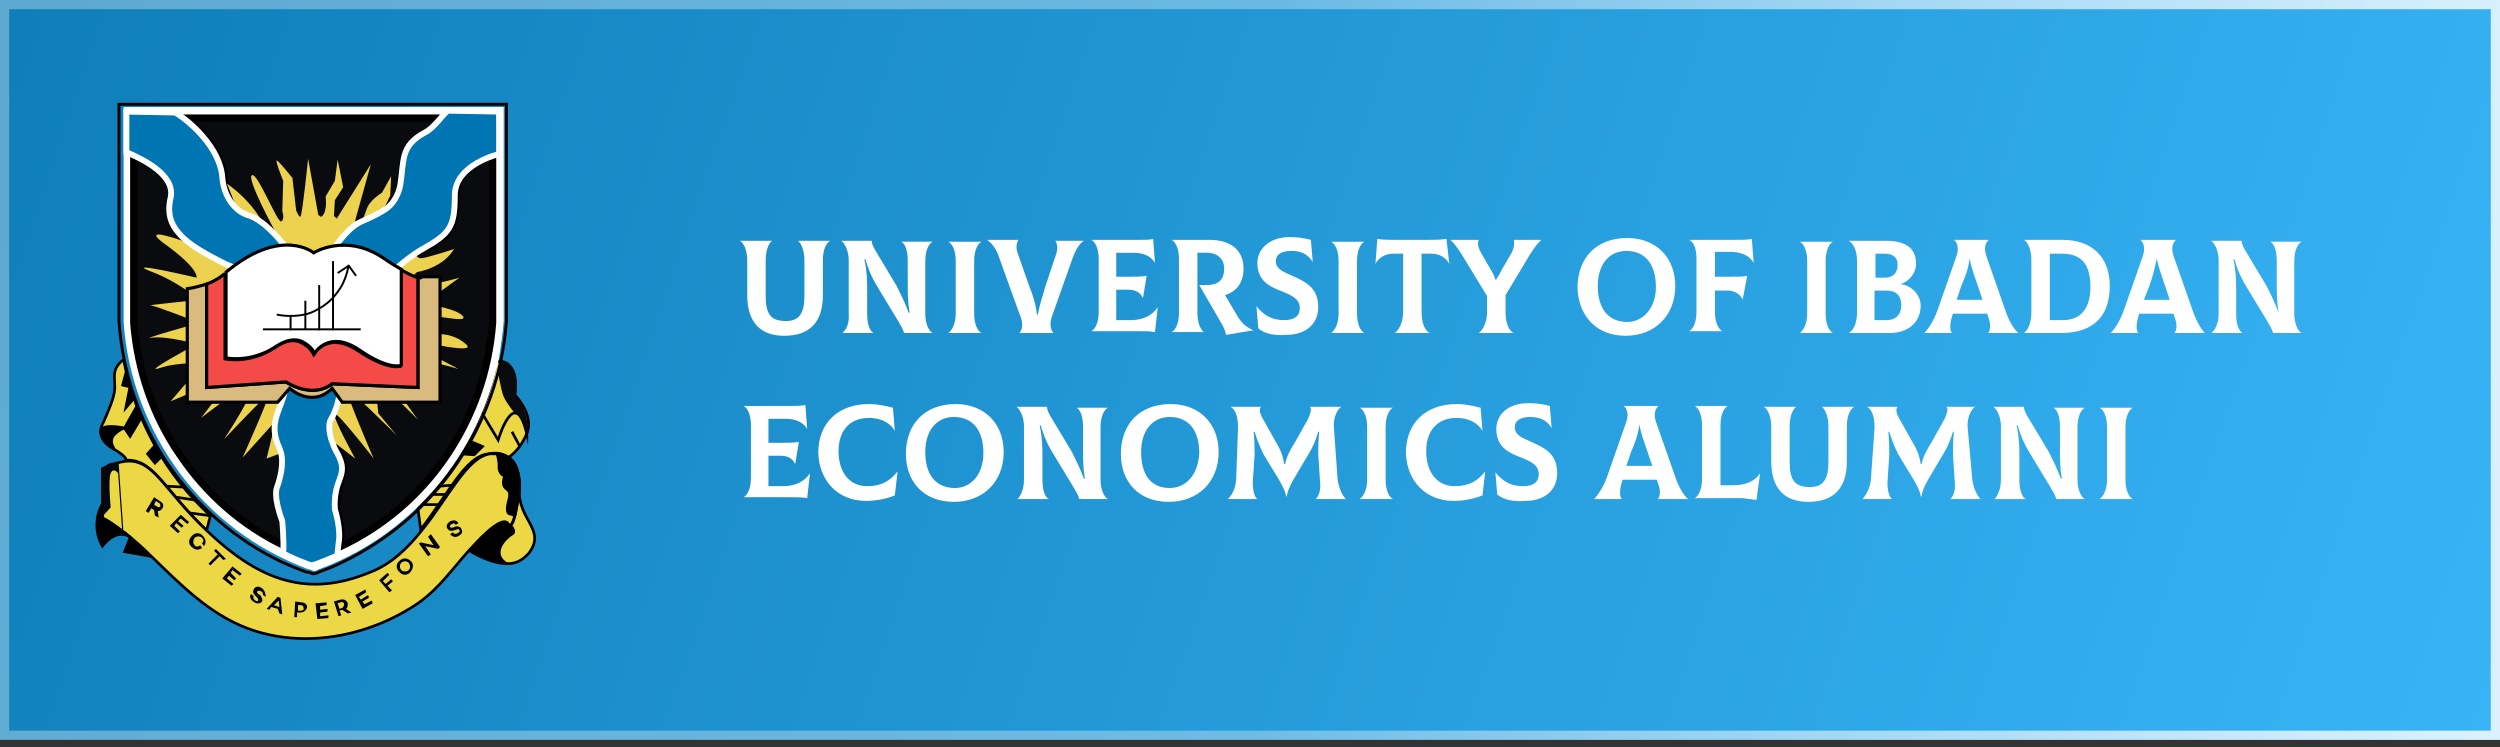 <?xml version="1.0" encoding="utf-8"?>
<!-- Generator: Adobe Illustrator 26.3.1, SVG Export Plug-In . SVG Version: 6.00 Build 0)  -->
<svg version="1.1" id="Layer_1" xmlns="http://www.w3.org/2000/svg" xmlns:xlink="http://www.w3.org/1999/xlink" x="0px" y="0px"
	 viewBox="0 0 271 81" style="enable-background:new 0 0 271 81;" xml:space="preserve">
<rect x="0" y="0" width="271" height="81" fill="#333333" stroke="none"/>
<style type="text/css">
	.st0{fill:url(#SVGID_1_);}
	.st1{fill:#ECD844;stroke:#000000;stroke-width:0.293;stroke-miterlimit:10;}
	.st2{stroke:#000000;stroke-width:0.293;stroke-miterlimit:10;}
	.st3{fill:none;stroke:#000000;stroke-width:0.293;stroke-miterlimit:10;}
	.st4{fill:#FFFFFF;}
	.st5{fill:none;stroke:#000000;stroke-width:0.317;stroke-miterlimit:10;}
	.st6{fill:#090B0E;stroke:#000000;stroke-width:0.786;stroke-miterlimit:10;}
	.st7{fill:#090B0F;stroke:#000000;stroke-width:0.786;stroke-miterlimit:10;}
	.st8{fill:#EDD250;}
	.st9{fill:#0075B3;stroke:#FFFFFF;stroke-width:0.635;stroke-miterlimit:10;}
	.st10{fill:#090B0F;}
	.st11{fill:#03070E;}
	.st12{fill:none;stroke:#000000;stroke-width:0.132;stroke-miterlimit:10;}
	.st13{stroke:#000000;stroke-width:0.132;stroke-miterlimit:10;}
	.st14{fill:#DABB7F;stroke:#000000;stroke-width:0.346;stroke-miterlimit:10;}
	.st15{fill:#F44B49;stroke:#000000;stroke-width:0.346;stroke-miterlimit:10;}
	.st16{fill:#FFFFFF;stroke:#000000;stroke-width:0.346;stroke-miterlimit:10;}
	.st17{fill:none;stroke:#020202;stroke-width:0.213;stroke-miterlimit:10;}
	.st18{fill:none;stroke:url(#SVGID_00000145050464844742296470000014566963773007144880_);}
</style>
<g>
	
		<linearGradient id="SVGID_1_" gradientUnits="userSpaceOnUse" x1="-95.112" y1="120.214" x2="307.889" y2="-16.686" gradientTransform="matrix(1 0 0 -1 0 82)">
		<stop  offset="0" style="stop-color:#006AA2"/>
		<stop  offset="1" style="stop-color:#3EBCFF"/>
	</linearGradient>
	<rect class="st0" width="271" height="80.2"/>
	<path class="st1" d="M22.8,55.9l-0.4,1.6c-4.7-4.5-5.8-7.9-8.9-7.6c0.1,0,0.6-0.2-1.3-1.3c-2.1-1.2-1-2.8-1-2.8
		c1.6-3.6,1.2-3.5,1.2-5.1c0-0.3,0.1-0.7,0.3-1c0.2-0.3,0.4-0.5,0.7-0.7C14.7,45.6,18,51.5,22.8,55.9z"/>
	<path class="st1" d="M57.2,46.7c0,0.1-0.1,0.2-0.1,0.3c-0.4,1-1.1,2-2,2.6c-0.5-0.4-1.2-0.6-2.2-0.4c-2.5,0.3-4.4,4.5-7.3,8.2
		l-0.3-2.3c4.3-4.3,7.3-9.8,8.5-15.8c0.4-0.1,2.4-0.3,2,3.6C55.9,42.9,57.7,44.8,57.2,46.7z"/>
	<path class="st1" d="M56.3,53c-0.1,1-0.3,2-0.5,2.9c0,0.2-0.1,0.3-0.1,0.4c-0.2,0.5-0.4,0.8-0.6,0.5c-0.7-1.2-3.8,2.4-4.2,2.8
		c-1.9,2.1-3.3,4.2-5.6,5.8c-5.3,3.6-12.4,5-18.5,2.7c-4.2-1.6-7.3-4.8-10.5-7.9c-0.7-0.7-1.5-1.4-2.2-2c-0.1-0.1-3-2.3-3-1.9v-5.5
		c1-0.5,1.8-0.7,2.5-0.8c3.1-0.3,4.1,3.1,8.9,7.6c5.8,5.5,11,7.2,17.7,4.4c2.3-0.9,4.1-2.7,5.6-4.6c2.9-3.6,4.8-7.8,7.3-8.2l0.1,0
		c0.2,0,0.5,0,0.7,0c0.5,0,1,0.2,1.4,0.5C56.5,50.7,56.3,53,56.3,53z"/>
	<path class="st1" d="M57.3,60c-0.3,0.3-0.6,0.6-1,0.8c-0.4,0.2-0.8,0.3-1.2,0.3H55h0c-2,0-4.1-1.4-4.1-1.4l0.1-0.1
		c0.4-0.5,2.2-2.5,3.3-2.9c0.4-0.1,0.6-0.1,0.8,0.2c0,0.1,0.1,0.1,0.1,0.1c0.1,0,0.2-0.1,0.3-0.2c0.5-0.8,0.8-3.8,0.8-3.8
		C56.1,56.4,59.3,57.4,57.3,60z"/>
	<path class="st2" d="M16.3,60.3l-2.8-0.5l0.6-1.5C14.9,58.9,15.6,59.6,16.3,60.3z"/>
	<path class="st2" d="M14.1,58.2c-1.6-1-3,1-3,1c-0.4-0.7-0.6-1.5-0.6-2.3c0-0.8,0.2-1.6,0.6-2.3v1.6C11.1,55.9,14,58.1,14.1,58.2z"
		/>
	<path d="M16.8,55.9l0.4,0.2l-0.1-0.7c0.2,0,0.4-0.1,0.5-0.3c0.2-0.3,0.1-0.6-0.3-0.8l-0.6-0.4l-0.9,1.5l0.3,0.2l0.3-0.5l0.3,0.2
		L16.8,55.9z M16.9,54.3l0.3,0.2c0.2,0.1,0.2,0.3,0.2,0.4c-0.1,0.1-0.3,0.1-0.4,0l-0.3-0.2L16.9,54.3z"/>
	<path d="M20.3,56.8l0.2-0.2l-0.9-0.8L18.4,57l0.9,0.8l0.2-0.2L18.9,57l0.2-0.3l0.6,0.5l0.2-0.2l-0.6-0.5l0.3-0.3L20.3,56.8z"/>
	<path d="M21.1,59.1c-0.2-0.2-0.2-0.5,0-0.8c0.2-0.2,0.6-0.2,0.8,0c0.2,0.2,0.2,0.4,0,0.6l0.2,0.3c0.3-0.4,0.2-0.8-0.1-1.1
		c-0.3-0.4-0.9-0.4-1.2,0c-0.4,0.4-0.4,0.9,0,1.2c0.3,0.3,0.7,0.4,1.1,0.1l-0.2-0.3C21.5,59.3,21.2,59.3,21.1,59.1z"/>
	<path d="M24.5,60.6l-1.1-1.1l-0.2,0.2l0.4,0.4l-1,1l0.2,0.2l1-1l0.4,0.4L24.5,60.6z"/>
	<path d="M26,62.4l0.2-0.2l-1-0.8l-1.1,1.3l1,0.8l0.2-0.2l-0.7-0.6l0.2-0.3l0.6,0.5l0.2-0.2L25,62.1l0.2-0.3L26,62.4z"/>
	<path d="M28.3,63.7c-0.3-0.2-0.7-0.1-0.8,0.2c-0.1,0.2-0.1,0.4,0.2,0.7l0.2,0.2c0.1,0.1,0.1,0.2,0.1,0.3c-0.1,0.1-0.2,0.1-0.3,0
		c-0.2-0.1-0.3-0.3-0.2-0.5l-0.3-0.2c-0.2,0.3,0,0.7,0.4,0.9c0.3,0.2,0.7,0.1,0.8-0.1c0.1-0.2,0-0.4-0.2-0.7l-0.2-0.1
		c-0.1-0.1-0.2-0.2-0.1-0.3c0.1-0.1,0.2-0.1,0.4,0c0.2,0.1,0.2,0.2,0.2,0.4l0.3,0.2C28.8,64.1,28.5,63.8,28.3,63.7z"/>
	<path d="M30.3,66.5l0.3,0.1l-0.2-1.8l-0.3-0.1L28.9,66l0.3,0.1l0.2-0.3l0.7,0.2L30.3,66.5z M29.7,65.6l0.5-0.5l0.1,0.7L29.7,65.6z"
		/>
	<path d="M32.7,65.3L32,65.2l-0.1,1.7l0.3,0l0-0.5l0.3,0c0.4,0,0.7-0.2,0.8-0.6C33.3,65.6,33.1,65.3,32.7,65.3z M32.6,66.2l-0.3,0
		l0-0.6l0.3,0c0.2,0,0.3,0.1,0.3,0.3C33,66.1,32.8,66.2,32.6,66.2z"/>
	<path d="M35.4,65.6l0-0.3l-1.2,0.1l0.2,1.7l1.2-0.1l0-0.3l-0.9,0.1l0-0.4l0.8-0.1l0-0.3l-0.8,0.1l0-0.4L35.4,65.6z"/>
	<path d="M37.7,66.5l0.4-0.1l-0.6-0.4c0.2-0.1,0.2-0.4,0.2-0.6c-0.1-0.3-0.4-0.5-0.8-0.4l-0.7,0.2l0.5,1.6l0.3-0.1l-0.2-0.5l0.3-0.1
		L37.7,66.5z M36.6,65.4l0.3-0.1c0.2-0.1,0.4,0,0.4,0.2c0,0.2-0.1,0.3-0.2,0.4l-0.3,0.1L36.6,65.4z"/>
	<path d="M39.7,64.2l-0.1-0.3l-1.1,0.6l0.8,1.5l1.1-0.6l-0.1-0.3l-0.8,0.4l-0.2-0.3l0.7-0.4l-0.1-0.3L39.1,65l-0.2-0.3L39.7,64.2z"
		/>
	<path d="M42.2,62.3L42,62.1l-0.9,0.8l1.1,1.3l0.3-0.2L42,63.5l0.6-0.5l-0.2-0.2l-0.6,0.5l-0.3-0.3L42.2,62.3z"/>
	<path d="M43.3,60.8c-0.4,0.3-0.4,0.9,0,1.2c0.3,0.4,0.9,0.4,1.2,0s0.4-0.9,0-1.2C44.2,60.5,43.7,60.4,43.3,60.8z M44.3,61.8
		c-0.2,0.2-0.6,0.2-0.8,0c-0.2-0.2-0.2-0.6,0-0.8c0.2-0.2,0.6-0.2,0.8,0C44.5,61.3,44.5,61.6,44.3,61.8z"/>
	<path d="M46.4,58.2l0.6,0.9l-1.4-0.3l-0.2,0.1l1,1.4l0.3-0.2l-0.6-0.9l1.4,0.3l0.2-0.2l-1-1.4L46.4,58.2z"/>
	<path d="M48.8,56.5c-0.3,0.2-0.5,0.5-0.3,0.8c0.1,0.2,0.3,0.3,0.7,0.2l0.3-0.1c0.2-0.1,0.3,0,0.3,0.1c0.1,0.1,0,0.2-0.2,0.3
		c-0.2,0.1-0.4,0.1-0.5-0.1l-0.3,0.2c0.2,0.3,0.6,0.4,0.9,0.2c0.4-0.2,0.5-0.5,0.3-0.8c-0.1-0.2-0.4-0.3-0.7-0.2l-0.2,0.1
		c-0.2,0-0.3,0-0.3-0.1c-0.1-0.1,0-0.2,0.2-0.3c0.2-0.1,0.3-0.1,0.4,0.1l0.3-0.2C49.4,56.3,49.1,56.4,48.8,56.5z"/>
	<path d="M55.6,58c-0.7,0.4-2.4,2.1-0.4,3.1H55c-1.8,0-3.7-1.2-4.1-1.5c0.4-0.5,2.2-2.5,3.3-2.9c0.4-0.1,0.6-0.1,0.8,0.2
		c0,0.1,0.1,0.1,0.1,0.1c0.1,0,0.2-0.1,0.3-0.2C55.7,57.1,56.1,57.7,55.6,58z"/>
	<path class="st2" d="M56.3,53c-0.1,1-0.3,2-0.5,2.9c-0.2-0.1-0.4-0.2-0.6-0.2c0,0-0.4-0.1-0.1-1.3c0.4-1.3-0.1-1.2-0.4-1.6
		c-0.3-0.4,0-1.2,0-1.2s-0.7-0.2-0.6-1.1c0-0.4-0.1-0.9-0.2-1.3c0.5,0,1,0.2,1.4,0.5C56.5,50.7,56.3,53,56.3,53z"/>
	<path d="M13.5,46.4c-0.4,0.1-0.8,0.4-1.1,0.7c-0.7,0.7,0,1.6,0,1.6C8.5,45.3,13.5,46.4,13.5,46.4l1.3-2.3l0.5,1.2l-1.2,2L13.5,46.4
		z"/>
	<path class="st3" d="M13.5,46.4c-0.4,0.1-0.8,0.4-1.1,0.7c-0.7,0.7,0,1.6,0,1.6C8.5,45.3,13.5,46.4,13.5,46.4z M13.5,46.4l1.3-2.3
		l0.5,1.2l-1.2,2L13.5,46.4"/>
	<path class="st2" d="M16.8,48.3L16,49.2l0.8,1l0.7-0.7L16.8,48.3z"/>
	<path class="st1" d="M57.2,46.7c0,0.1-0.1,0.2-0.1,0.3c-1.3-5.4-3.1,0.7-3.1,0.7l-1.8-3c0.7-1.8,1.3-3.6,1.6-5.5
		c0.4-0.1,2.4-0.3,2,3.6C55.9,42.9,57.7,44.8,57.2,46.7z"/>
	<path class="st3" d="M56.3,48.3l-0.8-1.5"/>
	<path class="st2" d="M50.9,47.8l1.4,0.6l-0.9,0.9L50,49.2L50.9,47.8z"/>
	<path class="st3" d="M47.6,52.7l1.4-0.1"/>
	<path class="st3" d="M46.9,53.6h1.5"/>
	<path class="st3" d="M45.8,54.7h1.8"/>
	<path class="st3" d="M22.8,55.9l-2.3-0.3"/>
	<path class="st3" d="M21.1,54.2l-2-0.3"/>
	<path class="st3" d="M19.9,52.8L18,52.7"/>
	<path class="st4" d="M54.6,11.6v23.2c-0.1,1.3-0.3,2.7-0.5,4c-1.1,5.2-3.4,10-6.8,14c-3.4,4-7.8,7.1-12.7,8.9
		c-0.2,0.1-0.4,0.2-0.6,0.2c-0.2-0.1-0.4-0.2-0.6-0.2c-5.6-2.1-10.4-5.7-13.9-10.4s-5.7-10.4-6.1-16.4V11.6H54.6z"/>
	<path class="st5" d="M54.9,11.3v23.5c-0.4,5.6-2.3,10.9-5.4,15.5C46.3,55,42,58.6,37,61l0,0c-0.8,0.4-1.6,0.7-2.4,1
		c-0.2,0.1-0.4,0.2-0.7,0.2c-0.2-0.1-0.4-0.2-0.7-0.2c-0.9-0.3-1.8-0.7-2.7-1.1c-5-2.4-9.2-6.1-12.3-10.6c-3.1-4.6-4.9-9.9-5.3-15.4
		V11.3H54.9z"/>
	<path class="st6" d="M31.1,38.8c0.3,1.4,0.3,2.6,0.1,3.4c-0.6,2.7-2,3.7-0.7,6.6c0,0.1,0.1,0.2,0.1,0.3c0,0,0.6,1.2-0.4,4
		c0,0-0.5,0.9,0.6,3.6c0.1,0.8,0.1,1.7,0.1,2.5c-4.6-2.2-8.5-5.6-11.4-9.9c-2.9-4.2-4.6-9.2-5-14.3V16.7c1.8,0.8,4.7,2.5,4.1,4.9
		c-0.4,1.6,0,2.8,0.9,3.9c1,1.2,2.8,2.2,5.2,3.4l0.3,0.1c0.2,0.1,0.5,0.3,0.7,0.4c0.9,0.6,1.8,1.5,2.4,2.4c0,0,0,0,0,0
		c0.2,0.3,0.5,0.7,0.7,1.1c0,0,0,0.1,0.1,0.1c0.2,0.3,0.4,0.7,0.5,1c0,0.1,0.1,0.1,0.1,0.2C30.3,35.6,30.8,37.2,31.1,38.8L31.1,38.8
		z"/>
	<path class="st7" d="M36.1,27.3l-0.4,0.5l-0.6,0.7l-1.3,1.5l-0.3,0.4c0,0-0.3-0.6-0.9-1.4L32.6,29c-0.1-0.1-0.2-0.3-0.3-0.4
		c-0.1-0.2-0.3-0.4-0.4-0.6c-0.2-0.2-0.3-0.4-0.4-0.6c-0.3-0.3-0.5-0.7-0.8-1c-1-1.3-2.2-2.4-3.4-2.8c-0.4-0.1-0.7-0.3-1.1-0.5
		c-1.8-1.3-1.9-3.6-1.9-3.6c-0.2-3.3-3-5.8-4.5-6.7h28.4c-0.5,0.3-1.1,1.2-2.2,1.8c-2.6,1.4-2.2,3-2.6,5.6c-0.1,0.6-0.3,1.1-0.6,1.6
		c-0.3,0.5-0.7,0.9-1.2,1.2c-0.8,0.5-1.6,0.9-2.4,1.2c-1,0.5-1.9,1.5-2.4,2.1c-0.2,0.3-0.4,0.6-0.4,0.6L36.1,27.3z"/>
	<path class="st7" d="M53.4,16.7V35c-0.4,5.2-2.1,10.1-5,14.4c-2.9,4.3-6.9,7.7-11.6,9.9c0-0.1,0.1-0.3,0.1-0.4
		c0.3-1.5-0.4-3.7-0.4-3.7c-0.2-3.5,1.6-3.5,0.3-6c-0.3-0.5-0.5-1.1-0.7-1.6c-0.4-1.4-0.1-2-0.1-2c0.9-1.7,1.2-3.7,0.9-5.6l0.1-1
		l0.2-3.3l0-0.8c0,0,0.3-0.3,0.8-0.9l0.2-0.2c0.2-0.2,0.5-0.5,0.8-0.8l0.1-0.1c0.3-0.3,0.6-0.6,1-1c0.6-0.6,1.3-1.2,1.9-1.8
		c0.5-0.4,0.9-0.8,1.4-1.2c0.7-0.6,1.5-1.2,2.3-1.7c0.1,0,0.2-0.1,0.2-0.1c3-1.7,3.5-2.3,3.5-5.8S53.4,16.7,53.4,16.7z"/>
	<path class="st8" d="M24.6,19.9c1.4,1,2.6,2.2,3.5,3.6c1.4,2.3,1.9,1.9,1.9,1.9s-3.3-6-2.7-6.4c0.6-0.4,2.8,5.3,3.2,5
		c0.4-0.3,0.1-1.1,0.1-1.1l0.1-3.3c0,0-0.9-2.2-0.7-2.2s1.7,1.9,1.7,1.9l0.4,3.5c0,0,0.4,1,0.5,0.6c0.2-0.4,0.8-6.2,0.8-6.2l1.1,6.1
		l0.3,0.2c0,0,0.7-0.2,0.5-2.2l1-1.7l0.3-2.3l0.6,3l-0.9,1.4l-0.1,1.7l0.3,0.3l3.7-5.9l-1.7,6.1l0.5,0.6c0.3-0.6,0.5-1.1,0.7-1.7
		c0.3-1.1,1.7-1.9,1.7-1.9l1-1.8l-0.1,2.1l-1,2.1l0,1.3c0,0,3-2.2,3.7-3.4c0.7-1.3-1.8,3.7-2.3,4c-0.5,0.3,5.6-1.9,5.6-1.9l-4.1,3
		c0,0,0.8,1.7,1.4,1.7c0.6,0,3.6-1,3.6-1s-0.9,1.9-4,2.5c0,0-0.9,0.6,0.1,1.2c0.9,0.5,4.5-0.6,4.5-0.6l-2.2,1.6l-2.6,0.1
		c0,0-0.4,0.8,0,0.9c0.4,0.1,4.6,0.7,5.2,1.6c0.6,0.9-4.4-0.6-5,0c-0.7,0.6-0.6,0.9-0.4,1.1c0.3,0.2,1.1-0.6,2.5,0.8
		c1.2,0,2.3,0.3,3.2,1.1c1.4,1.2-5-0.3-5-0.3s-0.5,0.2-0.1,0.6c0.4,0.4,4.3,2.4,4.3,2.4s-4.7-1.5-5.3-0.5c-0.7,1,3.3,3.7,3.3,3.7
		s-4.4-2.6-5.2-2.5c-0.7,0.1,2.8,4.8,2.8,4.8s-4.8-5-5.3-4.4c-0.5,0.6,0.9,2.6,0.9,2.6l0.1,1.1l2,2.4c0,0-5.1-5.1-5.4-5
		c-0.3,0.1,2.9,7.5,2.9,7.5s-1-1.3-2-2.5c-1-1.2-2-2.4-2.2-2.3c-0.3,0.3,2.2,4.8,2.2,4.8l-2.6-2l-1.7,4.7L34,47.8l-5.1,1.9l1-4.1
		l-3.6,4c0,0,3-6.7,2.8-6.8c-0.2-0.1-4.8,4.8-4.8,4.8s3.5-5.3,3-5.8c-0.4-0.5-5.5,3.5-5.5,3.5l3.6-4.7l-6.9,2.9l3.5-4.1
		c0,0-2.6-0.2-4.7,0.5c-2.1,0.7,4-2.6,4-2.6s-3.1-0.9-4.8-0.7c-1.7,0.3,5.1-1.6,5.1-1.6s-4.8-1.9-5.3-1.9c-0.5,0,5.3-0.6,5.3-0.6
		c-1.6-1.3-3.4-2.4-5.3-3.1c-3.1-1.2,5,0.7,5,0.7s0.4-0.9-3.5-3.7C14,23.6,24,27.7,24,27.7l-2.8-5.1l5.5,2.6L24.6,19.9z"/>
	<path class="st9" d="M54.1,12.1v4.6c0,0-4.8,1.1-4.8,4.5c0,3.4-0.5,4.1-3.5,5.8c-0.1,0-0.1,0.1-0.2,0.1c-0.8,0.5-1.6,1.1-2.3,1.7
		c-0.5,0.4-0.9,0.8-1.4,1.2c-0.7,0.6-1.3,1.2-1.9,1.8c-0.3,0.3-0.7,0.7-1,1L39,32.9c-0.3,0.3-0.6,0.6-0.8,0.8L37.9,34
		c-0.5,0.5-0.8,0.9-0.8,0.9l0,0.8L36.8,39l-0.1,1c0.4,1.9,0.1,3.9-0.9,5.6c0,0-0.3,0.6,0.1,2c0.2,0.6,0.4,1.1,0.7,1.6
		c1.3,2.5-0.5,2.5-0.3,6c0,0,0.7,2.2,0.4,3.7c0,0.2-0.1,0.8-0.1,0.9l0,0.4c-0.7,0.3-1.4,0.6-2.2,0.9c-0.2,0.1-0.4,0.1-0.6,0.2
		c-0.2-0.1-0.4-0.1-0.6-0.2c-0.8-0.3-1.7-0.7-2.5-1.1c0.1-1.2-0.1-3.5-0.1-3.5c-1-2.7-0.6-3.6-0.6-3.6c1-2.8,0.4-4,0.4-4
		c0-0.1-0.1-0.2-0.1-0.3c-1.3-2.8,0.1-3.9,0.7-6.6c0.2-0.8,0.1-2-0.1-3.4c-0.3-1.6-0.8-3.1-1.5-4.6c0-0.1-0.1-0.1-0.1-0.2
		c-0.2-0.3-0.3-0.7-0.5-1c0,0,0-0.1-0.1-0.1c-0.2-0.4-0.5-0.7-0.7-1.1c0,0,0,0,0,0c-0.7-0.9-1.5-1.7-2.4-2.4
		c-0.2-0.2-0.5-0.3-0.7-0.4l-0.3-0.1c-2.4-1.2-4.2-2.2-5.2-3.4c-0.9-1-1.3-2.2-0.9-3.9c0.5-2.4-2.9-4.1-4.8-4.9v-4.4l5.3,0.1
		c1.5,0.9,4.9,3.8,5.1,7.1c0,0,0.1,2.3,1.9,3.6c0.3,0.2,0.7,0.4,1.1,0.5c1.1,0.4,2.3,1.5,3.4,2.8c0.3,0.3,0.5,0.7,0.8,1
		c0.2,0.2,0.3,0.4,0.4,0.6c0.1,0.2,0.3,0.4,0.4,0.6c0.1,0.1,0.2,0.3,0.3,0.4l0.1,0.1c0.5,0.8,0.9,1.4,0.9,1.4l0.3-0.4l1.3-1.5
		l0.6-0.7l0.4-0.5l0.4-0.5c0,0,0.1-0.2,0.4-0.6c0.5-0.6,1.3-1.6,2.4-2.1c0.7-0.3,1.6-0.7,2.4-1.2c0.5-0.3,0.9-0.7,1.2-1.2
		c0.3-0.5,0.5-1,0.6-1.6c0.4-2.6,0-4.2,2.6-5.6c1.2-0.6,2-2.1,2.6-2.4L54.1,12.1z"/>
	<path class="st10" d="M54,40.4c0,0,0.3,1.9,0.6,2.6c0.3,0.7,1.2,1.8,1.2,1.8s0.8-0.2,1.3,2.2c0,0,0.6-1.6-1.2-4.1
		c0,0,0.8-3.4-1.5-3.7L54,40.4z"/>
	<path class="st11" d="M12.8,50.3v1c0,0-0.5-0.7-0.8,0C11.7,52,12,55,12,55l-0.9,1v-4.9C11.1,51.1,11.6,49.7,12.8,50.3z"/>
	<path class="st12" d="M12.8,50.3l0.5,7.1"/>
	<path class="st13" d="M13.6,40.3l-0.4,1.5l0.8,0.2l-0.5,2.5l1.1-1.3L13.6,40.3z"/>
	<path class="st14" d="M47.7,30v13.6H37.1L36,42.1c-2.2,2.2-4.6,0-4.6,0l-1.3,1.5h-9.8V31.3c0.7-0.1,1.4-0.3,2.1-0.5v11.2l8.6-0.6
		c0,0,2.8,1.9,5,0.2l9.3,0.4V30.1c0.4,0.1,0.4-0.1,0.4-0.1H47.7z"/>
	<path class="st15" d="M45.3,30.1v11.9L36,41.6c-2.2,1.7-5-0.2-5-0.2l-8.6,0.6V30.8c1.3-0.5,1.9-1.1,1.9-1.1c0.1,0,0.1-0.1,0.1-0.1
		v9.3c1.9,0.3,3.9-0.2,5.5-1.3c1.2-0.8,2-0.8,2.7-0.5c0.6,0.3,1.1,0.7,1.4,1.3c0,0,1.5-2.6,4.8-0.4c3.3,2.2,4.6,1.7,4.6,1.7V29.2
		c0.5,0.3,1.1,0.6,1.6,0.8C45.2,30.1,45.2,30.1,45.3,30.1z"/>
	<path class="st15" d="M45.3,30L45.3,30c0,0-0.1,0-0.1,0L45.3,30z"/>
	<path class="st16" d="M43.5,29.2v10.4c0,0-1.3,0.6-4.6-1.7c-3.3-2.2-4.8,0.4-4.8,0.4c-0.3-0.6-0.8-1-1.4-1.3
		c-0.7-0.3-1.6-0.2-2.7,0.5c-1.6,1.1-3.6,1.6-5.5,1.3v-9.3c6-5,9.5-2.1,9.5-2.1s3.5-2.2,7.6,0.6C42.3,28.5,43,28.9,43.5,29.2z"/>
	<path class="st17" d="M39.1,35.7h-3.8h-3h-3.8"/>
	<path class="st17" d="M31.5,34.3v1.5"/>
	<path class="st17" d="M33.1,32.6v3.1"/>
	<path class="st17" d="M34.6,30.9v4.9"/>
	<path class="st17" d="M36.1,28.3v7.5"/>
	<path class="st17" d="M36.6,29.6l1.2-0.8l0.8,1.1"/>
	<path class="st17" d="M30,34.1c1,0.2,2,0.2,3,0c0.5-0.1,1-0.3,1.5-0.6c0.9-0.5,1.6-1.1,2.2-2c0.6-0.8,0.9-1.8,1.1-2.7"/>
	<path class="st4" d="M85,36.4c2.8,0,4.2-1.5,4.2-4.4v-3.8c0-1.2,0.4-1.9,0.8-2.1v0h-3.5v0c0.3,0.2,0.7,1,0.7,2.1v3.9
		c0,1.9-0.6,2.7-2,2.7c-1.6,0-2.2-0.7-2.2-2.7v-3.9c0-1.2,0.4-1.9,0.7-2.1v0h-3.5v0c0.4,0.2,0.8,1,0.8,2.1V32
		C81,34.9,82.4,36.4,85,36.4z M91.3,36.1h3.4v0c-0.4-0.2-0.7-0.9-0.7-2.1v-2.5c0-1,0-2-0.3-3.4h0.1c0.4,1.3,0.8,2.2,1.5,3.3l2,3.3
		c0.3,0.5,0.6,1,0.7,1.4h3.1v0c-0.4-0.2-0.8-1-0.8-2.1v-5.7c0-1.2,0.4-1.9,0.8-2.1v0h-3.4v0c0.4,0.2,0.7,0.9,0.7,2.1v2.6
		c0,0.8,0,1.8,0.2,3h-0.1c-0.4-1.1-0.9-2.1-1.3-2.9l-2.1-3.5c-0.5-0.8-0.6-1.1-0.6-1.4h-3.3v0c0.5,0.4,0.8,1.3,0.8,2.1v5.8
		C92.1,35.1,91.7,35.8,91.3,36.1L91.3,36.1z M102.8,36.1h3.6v0c-0.4-0.2-0.8-0.9-0.8-2.1v-5.7c0-1.2,0.4-1.9,0.8-2.1v0h-3.6v0
		c0.4,0.2,0.8,0.9,0.8,2.1v5.7C103.6,35.1,103.2,35.8,102.8,36.1L102.8,36.1z M110.5,36.1h3.7v0c-0.3-0.3-0.5-1-0.1-2l2.2-6.2
		c0.3-0.8,0.7-1.5,1.2-1.8v0h-3.1v0c0.2,0.3,0.3,0.8,0.1,1.4l-1.2,3.6c-0.2,0.7-0.6,1.9-0.8,3h-0.1c-0.1-1.1-0.5-2.3-0.8-3l-1.3-3.7
		c-0.2-0.6-0.1-1.1,0.1-1.4v0h-3.4v0c0.6,0.4,1.1,1.2,1.3,1.9l2.2,6.1C111,35.1,110.8,35.8,110.5,36.1L110.5,36.1z M125.5,33.3
		c-0.6,0.9-1.6,1.4-2.9,1.4H121v-3.3h1.3c0.8,0,1.3,0.3,1.6,0.9h0l0.4-2.4c-0.7,0.1-1.1,0.1-2.3,0.1H121v-2.6h1.9
		c1.1,0,1.9,0.4,2.3,1.1l0,0l-0.2-2.6c-0.3,0.1-1,0.1-1.5,0.1h-5.2v0c0.4,0.2,0.8,0.9,0.8,2.1v5.7c0,1.2-0.4,1.9-0.8,2.1v0h5.1
		c0.9,0,1.2,0,1.8,0.1L125.5,33.3L125.5,33.3z M134.1,34.2l-1.3-2.2c1.2-0.4,2-1.3,2-2.9c0-1.9-1.3-3.1-3.7-3.1h-4.1v0
		c0.4,0.2,0.8,0.9,0.8,2.1v5.8c0,1.2-0.4,1.9-0.8,2.1v0h3.5v0c-0.3-0.2-0.7-0.9-0.7-2.1v-6.5l1,0c1.2,0,1.9,0.7,1.9,1.7
		c0,1.3-0.7,1.8-1.9,1.8H130l2.2,3.8c0.3,0.5,0.6,1,0.7,1.6l3-0.5v0C135.3,35.6,134.6,35.1,134.1,34.2z M139.4,36.3
		c2.4,0,3.5-1.4,3.5-3c0-2.2-1.5-2.8-2.8-3.4c-0.9-0.4-1.8-0.7-1.8-1.6c0-0.7,0.6-1.1,1.7-1.1c0.8,0,1.7,0.2,2.3,1.2h0l-0.2-2.4
		c-0.8-0.2-1.5-0.3-2.3-0.3c-2.2,0-3.5,1.3-3.5,2.8c0,2,1.4,2.6,2.7,3.1c1,0.4,1.9,0.8,1.9,1.8c0,0.8-0.5,1.3-1.7,1.3
		c-1.2,0-2.1-0.4-3-1.5l0,0l0.2,2.4C137.1,36.2,138.2,36.4,139.4,36.3z M144.3,36.1h3.6v0c-0.4-0.2-0.8-0.9-0.8-2.1v-5.7
		c0-1.2,0.4-1.9,0.8-2.1v0h-3.6v0c0.4,0.2,0.8,0.9,0.8,2.1v5.7C145.1,35.1,144.7,35.8,144.3,36.1L144.3,36.1z M156.8,25.9
		c-0.7,0.1-1.3,0.1-2,0.1h-3.5c-0.7,0-1.3,0-2-0.1l-0.2,2.7l0,0c0.3-0.6,1-1.1,1.9-1.1h1.1v6.3c0,1.2-0.5,2-0.9,2.3v0h3.8v0
		c-0.5-0.2-0.9-1-0.9-2.3v-6.3h1.1c0.9,0,1.6,0.5,1.9,1.1l0,0L156.8,25.9z M164.1,26L164.1,26c0.1,0.4,0,1-0.3,1.5l-1.1,1.9
		c-0.1,0.3-0.3,0.5-0.5,0.9h-0.1c-0.1-0.4-0.3-0.7-0.4-0.9l-1.1-1.9c-0.3-0.5-0.5-1.1-0.3-1.5v0h-3.1v0c0.4,0.3,0.8,0.9,1.2,1.5
		l2.8,4.6v1.7c0,1.2-0.5,2-0.9,2.3v0h3.8v0c-0.5-0.2-0.9-1-0.9-2.3v-1.8l2.7-4.5c0.4-0.6,0.8-1.2,1.2-1.5v0H164.1z M176.2,36.4
		c3.2,0,5.4-2.2,5.4-5.4c0-3.1-2.1-5.2-5.2-5.2c-3.4,0-5.4,2.2-5.4,5.4C171.1,34.2,173,36.4,176.2,36.4z M176.4,34.9
		c-2.1,0-3.2-1.5-3.2-3.9c0-2.3,1.2-3.8,3.1-3.8c2,0,3.2,1.4,3.2,3.9C179.5,33.4,178.1,34.9,176.4,34.9z M189.9,25.9
		c-0.5,0.1-1,0.1-1.9,0.1h-4.9v0c0.4,0.2,0.8,0.7,0.8,2.1v5.7c0,1.2-0.4,1.9-0.8,2.1v0h3.6v0c-0.4-0.2-0.8-0.9-0.8-2.1v-2.3h1.4
		c0.7,0,1.4,0.4,1.6,1h0l0.5-2.6c-0.4,0.1-1.1,0.1-2.2,0.1h-1.3v-2.7h1.6c1.1,0,2.1,0.3,2.6,1.2l0,0L189.9,25.9z M195.1,36.1h3.6v0
		c-0.4-0.2-0.8-0.9-0.8-2.1v-5.7c0-1.2,0.4-1.9,0.8-2.1v0h-3.6v0c0.4,0.2,0.8,0.9,0.8,2.1v5.7C195.9,35.1,195.5,35.8,195.1,36.1
		L195.1,36.1z M206,30.8L206,30.8c0.8-0.2,1.7-1.1,1.7-2.2c0-1.7-1.1-2.5-3.3-2.5h-4v0c0.5,0.3,0.9,1,0.9,2.2v5.6
		c0,1.3-0.5,2-0.9,2.2v0h4.4c2,0,3.4-1.1,3.4-3C208.2,32,207.2,30.9,206,30.8z M204.3,27.5c0.9,0,1.4,0.4,1.4,1.2
		c0,0.9-0.5,1.4-1.4,1.4h-1v-2.6H204.3z M204.5,34.7h-1.3v-3.2h1.3c1.1,0,1.6,0.6,1.6,1.6C206.1,34,205.6,34.7,204.5,34.7z
		 M217.4,33.7l-2.1-6c-0.3-0.9,0-1.5,0.3-1.7v0h-3.8v0c0.3,0.2,0.6,0.8,0.3,1.7l-2.1,6c-0.4,1.1-1,2-1.4,2.4v0h3v0
		c-0.2-0.2-0.3-0.8,0-1.8l0.1-0.3h3.7l0.1,0.3c0.4,1,0.2,1.6,0,1.8v0h3.3v0C218.4,35.8,217.8,34.9,217.4,33.7z M213.5,28L213.5,28
		c0.2,1.1,0.6,2.1,0.9,3l0.5,1.5h-2.8l0.5-1.5C213,30.1,213.4,29.1,213.5,28z M219.4,36.1h4c3.6,0,5.3-1.9,5.3-5.1c0-3.2-2-5-5.1-5
		h-4.2v0c0.4,0.2,0.8,1.1,0.8,2.1v5.7C220.2,35.1,219.8,35.8,219.4,36.1L219.4,36.1z M222.2,34.7v-7.2h1.3c2.1,0,3.1,1.1,3.1,3.6
		c0,2.3-1,3.6-3,3.6H222.2z M237.7,33.7l-2.1-6c-0.3-0.9,0-1.5,0.3-1.7v0H232v0c0.3,0.2,0.6,0.8,0.3,1.7l-2.1,6
		c-0.4,1.1-1,2-1.4,2.4v0h3v0c-0.2-0.2-0.3-0.8,0-1.8l0.1-0.3h3.7l0.1,0.3c0.4,1,0.2,1.6,0,1.8v0h3.3v0
		C238.7,35.8,238.1,34.9,237.7,33.7z M233.8,28L233.8,28c0.2,1.1,0.6,2.1,0.9,3l0.5,1.5h-2.8L233,31C233.3,30.1,233.6,29.1,233.8,28
		z M239.7,36.1h3.4v0c-0.4-0.2-0.7-0.9-0.7-2.1v-2.5c0-1,0-2-0.3-3.4h0.1c0.4,1.3,0.8,2.2,1.5,3.3l2,3.3c0.3,0.5,0.6,1,0.7,1.4h3.1
		v0c-0.4-0.2-0.8-1-0.8-2.1v-5.7c0-1.2,0.4-1.9,0.8-2.1v0h-3.4v0c0.4,0.2,0.7,0.9,0.7,2.1v2.6c0,0.8,0,1.8,0.2,3H247
		c-0.4-1.1-0.9-2.1-1.3-2.9l-2.1-3.5c-0.5-0.8-0.6-1.1-0.6-1.4h-3.3v0c0.5,0.4,0.8,1.3,0.8,2.1v5.8
		C240.5,35.1,240.1,35.8,239.7,36.1L239.7,36.1z"/>
	<path class="st4" d="M87.8,51.3c-0.6,0.9-1.6,1.4-2.9,1.4h-1.6v-3.3h1.3c0.8,0,1.3,0.3,1.6,0.9h0l0.4-2.4C86,48,85.6,48,84.4,48
		h-1.1v-2.6h1.9c1.1,0,1.9,0.4,2.3,1.1l0,0l-0.2-2.6C87,44,86.3,44,85.8,44h-5.2v0c0.4,0.2,0.8,0.9,0.8,2.1v5.7
		c0,1.2-0.4,1.9-0.8,2.1v0h5.1c0.9,0,1.2,0,1.8,0.1L87.8,51.3L87.8,51.3z M93.9,54.3c1.2,0,2.4-0.3,3.1-0.6l0.3-2.6l0,0
		c-0.8,1-1.7,1.6-3.3,1.6c-2,0-3.1-1.6-3.1-3.8c0-2.2,1.2-3.6,3.3-3.6c1.1,0,2.2,0.4,2.8,1.4l0,0l-0.2-2.5c-0.8-0.2-1.6-0.4-2.6-0.4
		c-3.3,0-5.5,2-5.5,5.3C88.8,52.1,90.8,54.3,93.9,54.3z M103.4,54.4c3.2,0,5.4-2.2,5.4-5.4c0-3.1-2.1-5.2-5.2-5.2
		c-3.4,0-5.4,2.2-5.4,5.4C98.2,52.2,100.1,54.4,103.4,54.4z M103.5,52.9c-2.1,0-3.2-1.5-3.2-3.9c0-2.3,1.2-3.8,3.1-3.8
		c2,0,3.2,1.4,3.2,3.9C106.6,51.4,105.3,52.9,103.5,52.9z M110.3,54.1h3.4v0c-0.4-0.2-0.7-0.9-0.7-2.1v-2.5c0-1,0-2-0.3-3.4h0.1
		c0.4,1.3,0.8,2.2,1.5,3.3l2,3.3c0.3,0.5,0.6,1,0.7,1.4h3.1v0c-0.4-0.2-0.8-1-0.8-2.1v-5.7c0-1.2,0.4-1.9,0.8-2.1v0h-3.4v0
		c0.4,0.2,0.7,0.9,0.7,2.1v2.6c0,0.8,0,1.8,0.2,3h-0.1c-0.4-1.1-0.9-2.1-1.3-2.9l-2.1-3.5c-0.5-0.8-0.6-1.1-0.6-1.4h-3.3v0
		c0.5,0.4,0.8,1.3,0.8,2.1v5.8C111,53.1,110.6,53.8,110.3,54.1L110.3,54.1z M126.7,54.4c3.2,0,5.4-2.2,5.4-5.4
		c0-3.1-2.1-5.2-5.2-5.2c-3.4,0-5.4,2.2-5.4,5.4C121.5,52.2,123.4,54.4,126.7,54.4z M126.8,52.9c-2.1,0-3.1-1.5-3.1-3.9
		c0-2.3,1.2-3.8,3.1-3.8c2,0,3.2,1.4,3.2,3.9C129.9,51.4,128.6,52.9,126.8,52.9z M133.1,54.1h3.2l0,0c-0.3-0.2-0.5-0.9-0.5-1.8
		l0.2-3c0-0.6,0-1.4-0.1-2.5h0.1c0.3,1,0.6,1.7,1,2.5l1.7,2.8c0.5,0.9,0.7,1.4,0.7,1.7h0.1c0-0.3,0.2-0.9,0.7-1.8l1.6-2.7
		c0.5-0.8,0.8-1.5,1.1-2.5h0.1c-0.1,1.1-0.1,1.8-0.1,2.5l0.2,3c0.1,0.9-0.2,1.6-0.5,1.8l0,0h3.3l0,0c-0.5-0.5-0.8-1.4-0.9-2.1
		l-0.4-5.6c-0.1-0.8,0.2-1.9,0.8-2.3l0,0h-3.4c0.2,0.2,0.1,0.6-0.2,1.3l-1.4,2.5c-0.5,0.8-0.9,1.5-1.1,2.4h-0.1
		c-0.1-0.8-0.4-1.6-0.9-2.4l-1.4-2.5c-0.4-0.7-0.4-1.1-0.2-1.3h-3.3l0,0c0.7,0.4,0.8,1.5,0.8,2.3L134,52
		C133.9,53,133.6,53.6,133.1,54.1L133.1,54.1z M147.4,54.1h3.6v0c-0.4-0.2-0.8-0.9-0.8-2.1v-5.7c0-1.2,0.4-1.9,0.8-2.1v0h-3.6v0
		c0.4,0.2,0.8,0.9,0.8,2.1v5.7C148.2,53.1,147.8,53.8,147.4,54.1L147.4,54.1z M157.6,54.3c1.2,0,2.4-0.3,3.1-0.6l0.3-2.6l0,0
		c-0.8,1-1.7,1.6-3.3,1.6c-2,0-3.1-1.6-3.1-3.8c0-2.2,1.2-3.6,3.3-3.6c1.1,0,2.2,0.4,2.8,1.4l0,0l-0.2-2.5c-0.8-0.2-1.6-0.4-2.6-0.4
		c-3.3,0-5.5,2-5.5,5.3C152.5,52.1,154.5,54.3,157.6,54.3z M165.3,54.3c2.4,0,3.5-1.4,3.5-3c0-2.2-1.5-2.8-2.8-3.4
		c-0.9-0.4-1.8-0.7-1.8-1.6c0-0.7,0.6-1.1,1.7-1.1c0.8,0,1.7,0.2,2.3,1.2h0l-0.2-2.4c-0.8-0.2-1.5-0.3-2.3-0.3
		c-2.3,0-3.5,1.3-3.5,2.8c0,2,1.4,2.6,2.7,3.1c1,0.4,1.9,0.8,1.9,1.8c0,0.8-0.5,1.3-1.7,1.3c-1.2,0-2.1-0.4-3-1.5l0,0l0.2,2.4
		C163,54.2,164.1,54.4,165.3,54.3z M181.6,51.7l-2.1-6c-0.3-0.9,0-1.5,0.3-1.7v0h-3.8v0c0.3,0.2,0.6,0.8,0.3,1.7l-2.1,6
		c-0.4,1.1-1,2-1.4,2.4v0h3v0c-0.2-0.2-0.3-0.8,0-1.8l0.1-0.3h3.7l0.1,0.3c0.4,1,0.2,1.6,0,1.8v0h3.3v0
		C182.6,53.8,182,52.9,181.6,51.7z M177.7,46L177.7,46c0.2,1.1,0.6,2.1,0.9,3l0.5,1.5h-2.8l0.5-1.5C177.2,48.1,177.6,47.1,177.7,46z
		 M190.4,54.2l0.4-2.9l0,0c-0.6,0.9-1.6,1.3-2.9,1.3h-1.4v-6.5c0-1.2,0.4-1.9,0.8-2.1v0h-3.6v0c0.4,0.2,0.8,0.9,0.8,2.1v5.8
		c0,1.2-0.4,1.9-0.8,2.1v0h5.2C189.5,54.1,189.9,54.1,190.4,54.2z M196,54.4c2.8,0,4.2-1.5,4.2-4.4v-3.8c0-1.2,0.4-1.9,0.8-2.1v0
		h-3.5v0c0.3,0.2,0.7,1,0.7,2.1v3.9c0,1.9-0.6,2.7-2,2.7c-1.6,0-2.2-0.7-2.2-2.7v-3.9c0-1.2,0.4-1.9,0.7-2.1v0h-3.5v0
		c0.4,0.2,0.8,1,0.8,2.1V50C192,52.9,193.4,54.4,196,54.4z M201.9,54.1h3.2l0,0c-0.3-0.2-0.5-0.9-0.5-1.8l0.2-3c0-0.6,0-1.4-0.1-2.5
		h0.1c0.3,1,0.6,1.7,1,2.5l1.7,2.8c0.5,0.9,0.7,1.4,0.7,1.7h0.1c0-0.3,0.2-0.9,0.7-1.8l1.6-2.7c0.5-0.8,0.8-1.5,1.1-2.5h0.1
		c-0.1,1.1-0.1,1.8-0.1,2.5l0.2,3c0.1,0.9-0.2,1.6-0.5,1.8l0,0h3.3l0,0c-0.5-0.5-0.8-1.4-0.9-2.1l-0.5-5.6c-0.1-0.8,0.2-1.9,0.8-2.3
		l0,0H211c0.2,0.2,0.1,0.6-0.2,1.3l-1.4,2.5c-0.5,0.8-0.9,1.5-1.1,2.4h-0.1c-0.1-0.8-0.4-1.6-0.9-2.4l-1.4-2.5
		c-0.4-0.7-0.4-1.1-0.2-1.3h-3.3l0,0c0.7,0.4,0.8,1.5,0.8,2.3l-0.4,5.6C202.7,53,202.3,53.6,201.9,54.1L201.9,54.1z M216.2,54.1h3.4
		v0c-0.4-0.2-0.7-0.9-0.7-2.1v-2.5c0-1,0-2-0.3-3.4h0.1c0.4,1.3,0.8,2.2,1.5,3.3l2,3.3c0.3,0.5,0.6,1,0.7,1.4h3.1v0
		c-0.4-0.2-0.8-1-0.8-2.1v-5.7c0-1.2,0.4-1.9,0.8-2.1v0h-3.4v0c0.4,0.2,0.7,0.9,0.7,2.1v2.6c0,0.8,0,1.8,0.2,3h-0.1
		c-0.4-1.1-0.9-2.1-1.3-2.9l-2.1-3.5c-0.5-0.8-0.6-1.1-0.6-1.4h-3.3v0c0.5,0.4,0.8,1.3,0.8,2.1v5.8
		C216.9,53.1,216.5,53.8,216.2,54.1L216.2,54.1z M227.6,54.1h3.6v0c-0.4-0.2-0.8-0.9-0.8-2.1v-5.7c0-1.2,0.4-1.9,0.8-2.1v0h-3.6v0
		c0.4,0.2,0.8,0.9,0.8,2.1v5.7C228.4,53.1,228,53.8,227.6,54.1L227.6,54.1z"/>
	
		<linearGradient id="SVGID_00000158719195775758896500000012463131209500765836_" gradientUnits="userSpaceOnUse" x1="321.589" y1="33.439" x2="137.315" y2="41.793" gradientTransform="matrix(1 0 0 -1 0 82)">
		<stop  offset="0" style="stop-color:#FFFFFF"/>
		<stop  offset="1" style="stop-color:#FFFFFF;stop-opacity:0.33"/>
	</linearGradient>
	
		<rect x="0.5" y="0.5" style="fill:none;stroke:url(#SVGID_00000158719195775758896500000012463131209500765836_);" width="270" height="79.2"/>
</g>
</svg>
